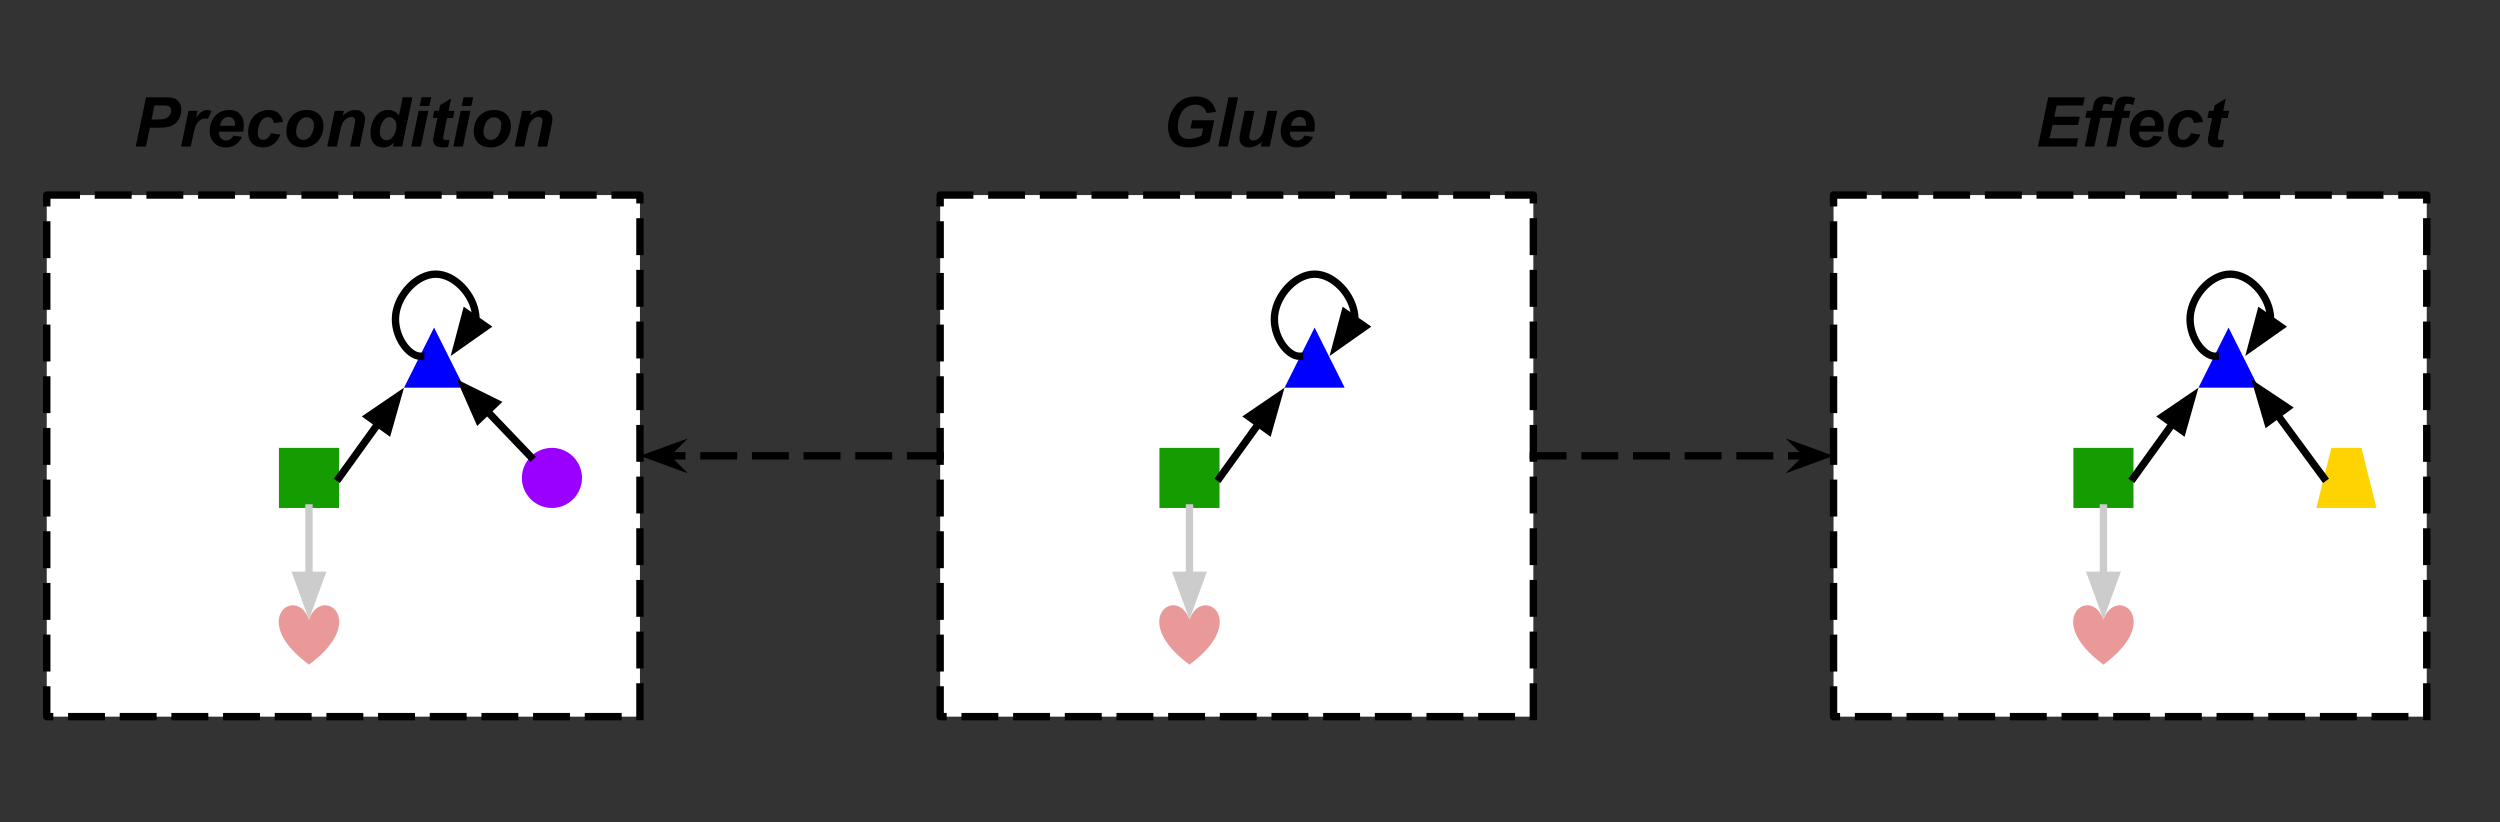 <svg version="1.1" viewBox="0.0 0.0 677.375 222.764" fill="none" stroke="none" stroke-linecap="square" stroke-miterlimit="10" xmlns:xlink="http://www.w3.org/1999/xlink" xmlns="http://www.w3.org/2000/svg"><rect x="0.0" y="0.0" width="677.375" height="222.764" fill="#333333" stroke="none"/><clipPath id="p.0"><path d="m0 0l677.375 0l0 222.764l-677.375 0l0 -222.764z" clip-rule="nonzero"/></clipPath><g clip-path="url(#p.0)"><path fill="#000000" fill-opacity="0.0" d="m0 0l677.375 0l0 222.764l-677.375 0z" fill-rule="evenodd"/><path fill="#000000" fill-opacity="0.0" d="m595.682 91.034l9.512 0l0 11.717l-9.512 0z" fill-rule="evenodd"/><path fill="#000000" fill-opacity="0.0" d="m605.194 91.034l9.512 0l0 11.717l-9.512 0z" fill-rule="evenodd"/><path fill="#000000" fill-opacity="0.0" d="m348.05 91.034l9.512 0l0 11.717l-9.512 0z" fill-rule="evenodd"/><path fill="#000000" fill-opacity="0.0" d="m357.562 91.034l9.512 0l0 11.717l-9.512 0z" fill-rule="evenodd"/><path fill="#000000" fill-opacity="0.0" d="m109.472 91.034l9.512 0l0 11.717l-9.512 0z" fill-rule="evenodd"/><path fill="#000000" fill-opacity="0.0" d="m118.984 91.034l9.512 0l0 11.717l-9.512 0z" fill-rule="evenodd"/><path fill="#ffffff" d="m12.669 52.853l160.724 0l0 141.323l-160.724 0z" fill-rule="evenodd"/><path stroke="#000000" stroke-width="2.0" stroke-linejoin="round" stroke-linecap="butt" stroke-dasharray="8.0,6.0" d="m12.669 52.853l160.724 0l0 141.323l-160.724 0z" fill-rule="evenodd"/><path fill="#ffffff" d="m254.735 52.853l160.724 0l0 141.323l-160.724 0z" fill-rule="evenodd"/><path stroke="#000000" stroke-width="2.0" stroke-linejoin="round" stroke-linecap="butt" stroke-dasharray="8.0,6.0" d="m254.735 52.853l160.724 0l0 141.323l-160.724 0z" fill-rule="evenodd"/><path fill="#ffffff" d="m496.801 52.853l160.724 0l0 141.323l-160.724 0z" fill-rule="evenodd"/><path stroke="#000000" stroke-width="2.0" stroke-linejoin="round" stroke-linecap="butt" stroke-dasharray="8.0,6.0" d="m496.801 52.853l160.724 0l0 141.323l-160.724 0z" fill-rule="evenodd"/><path fill="#0000ff" d="m109.472 105.034l8.142 -16.283l8.142 16.283z" fill-rule="evenodd"/><path fill="#159c00" d="m75.572 121.349l16.283 0l0 16.283l-16.283 0z" fill-rule="evenodd"/><path fill="#000000" fill-opacity="0.0" d="m91.856 129.491l17.606 -24.441" fill-rule="evenodd"/><path stroke="#000000" stroke-width="2.0" stroke-linejoin="round" stroke-linecap="butt" d="m91.856 129.491l10.592 -14.704" fill-rule="evenodd"/><path fill="#000000" stroke="#000000" stroke-width="2.0" stroke-linecap="butt" d="m105.128 116.717l2.625 -9.295l-7.985 5.434z" fill-rule="evenodd"/><path fill="#9900ff" d="m141.404 129.491l0 0c0 -4.497 3.645 -8.142 8.142 -8.142l0 0c2.159 0 4.23 0.858 5.757 2.385c1.527 1.527 2.385 3.598 2.385 5.757l0 0c0 4.497 -3.645 8.142 -8.142 8.142l0 0c-4.497 0 -8.142 -3.645 -8.142 -8.142z" fill-rule="evenodd"/><path fill="#000000" fill-opacity="0.0" d="m143.789 123.734l-20.063 -20.976" fill-rule="evenodd"/><path stroke="#000000" stroke-width="2.0" stroke-linejoin="round" stroke-linecap="butt" d="m143.789 123.734l-11.769 -12.304" fill-rule="evenodd"/><path fill="#000000" stroke="#000000" stroke-width="2.0" stroke-linecap="butt" d="m134.408 109.146l-8.661 -4.276l3.886 8.842z" fill-rule="evenodd"/><path fill="#0000ff" d="m348.05 105.034l8.142 -16.283l8.142 16.283z" fill-rule="evenodd"/><path fill="#159c00" d="m314.15 121.349l16.283 0l0 16.283l-16.283 0z" fill-rule="evenodd"/><path fill="#000000" fill-opacity="0.0" d="m330.433 129.491l17.606 -24.441" fill-rule="evenodd"/><path stroke="#000000" stroke-width="2.0" stroke-linejoin="round" stroke-linecap="butt" d="m330.433 129.491l10.592 -14.704" fill-rule="evenodd"/><path fill="#000000" stroke="#000000" stroke-width="2.0" stroke-linecap="butt" d="m343.706 116.717l2.625 -9.295l-7.985 5.434z" fill-rule="evenodd"/><path fill="#0000ff" d="m595.682 105.034l8.142 -16.283l8.142 16.283z" fill-rule="evenodd"/><path fill="#159c00" d="m561.782 121.349l16.283 0l0 16.283l-16.283 0z" fill-rule="evenodd"/><path fill="#000000" fill-opacity="0.0" d="m578.066 129.491l17.606 -24.441" fill-rule="evenodd"/><path stroke="#000000" stroke-width="2.0" stroke-linejoin="round" stroke-linecap="butt" d="m578.066 129.491l10.592 -14.704" fill-rule="evenodd"/><path fill="#000000" stroke="#000000" stroke-width="2.0" stroke-linecap="butt" d="m591.338 116.717l2.625 -9.295l-7.985 5.434z" fill-rule="evenodd"/><path fill="#ffd300" d="m627.614 137.633l4.071 -16.283l8.142 0l4.071 16.283z" fill-rule="evenodd"/><path fill="#000000" fill-opacity="0.0" d="m629.65 129.491l-19.685 -26.74" fill-rule="evenodd"/><path stroke="#000000" stroke-width="2.0" stroke-linejoin="round" stroke-linecap="butt" d="m629.65 129.491l-12.571 -17.076" fill-rule="evenodd"/><path fill="#000000" stroke="#000000" stroke-width="2.0" stroke-linecap="butt" d="m619.739 110.456l-8.041 -5.351l2.72 9.268z" fill-rule="evenodd"/><path fill="#000000" fill-opacity="0.0" d="m254.735 123.514l-81.354 0" fill-rule="evenodd"/><path stroke="#000000" stroke-width="2.0" stroke-linejoin="round" stroke-linecap="butt" stroke-dasharray="8.0,6.0" d="m254.735 123.514l-74.5 0" fill-rule="evenodd"/><path fill="#000000" stroke="#000000" stroke-width="2.0" stroke-linecap="butt" d="m180.235 123.514l2.249 -2.249l-6.18 2.249l6.18 2.249z" fill-rule="evenodd"/><path fill="#000000" fill-opacity="0.0" d="m415.459 123.514l81.354 0" fill-rule="evenodd"/><path stroke="#000000" stroke-width="2.0" stroke-linejoin="round" stroke-linecap="butt" stroke-dasharray="8.0,6.0" d="m415.459 123.514l74.5 0" fill-rule="evenodd"/><path fill="#000000" stroke="#000000" stroke-width="2.0" stroke-linecap="butt" d="m489.959 123.514l-2.249 2.249l6.18 -2.249l-6.18 -2.249z" fill-rule="evenodd"/><path fill="#000000" fill-opacity="0.0" d="m20.827 12.79l144.409 0l0 42.016l-144.409 0z" fill-rule="evenodd"/><path fill="#000000" d="m39.524 39.71l-2.75 0l2.797 -13.359l5.438 0q1.453 0 2.281 0.344q0.844 0.344 1.328 1.141q0.5 0.781 0.5 1.875q0 1.016 -0.391 1.969q-0.391 0.953 -0.969 1.531q-0.562 0.562 -1.219 0.859q-0.656 0.297 -1.766 0.453q-0.641 0.094 -2.422 0.094l-1.75 0l-1.078 5.094zm1.531 -7.312l0.844 0q2.172 0 2.906 -0.266q0.734 -0.281 1.141 -0.875q0.422 -0.609 0.422 -1.328q0 -0.469 -0.219 -0.781q-0.203 -0.312 -0.594 -0.453q-0.391 -0.141 -1.719 -0.141l-1.969 0l-0.812 3.844zm10.037 -2.359l2.438 0l-0.391 1.875q1.375 -2.109 2.969 -2.109q0.562 0 1.203 0.281l-1.0 2.141q-0.359 -0.125 -0.75 -0.125q-0.688 0 -1.391 0.516q-0.688 0.5 -1.078 1.359q-0.391 0.859 -0.766 2.703l-0.641 3.031l-2.625 0l2.031 -9.672zm14.807 5.641l-6.562 0q-0.016 0.156 -0.016 0.234q0 0.969 0.547 1.562q0.562 0.594 1.359 0.594q1.297 0 2.031 -1.344l2.328 0.391q-0.672 1.406 -1.828 2.125q-1.141 0.703 -2.562 0.703q-1.938 0 -3.172 -1.234q-1.219 -1.234 -1.219 -3.266q0 -2.0 1.109 -3.547q1.5 -2.094 4.297 -2.094q1.766 0 2.812 1.109q1.047 1.094 1.047 3.063q0 0.953 -0.172 1.703zm-2.203 -1.594q0 -0.172 0 -0.266q0 -1.062 -0.484 -1.594q-0.484 -0.547 -1.297 -0.547q-0.797 0 -1.453 0.609q-0.641 0.609 -0.859 1.797l4.094 0zm9.719 1.984l2.531 0.406q-0.625 1.688 -1.859 2.578q-1.219 0.891 -2.844 0.891q-1.859 0 -2.938 -1.109q-1.078 -1.109 -1.078 -3.031q0 -1.578 0.656 -2.984q0.656 -1.406 1.969 -2.203q1.328 -0.812 2.906 -0.812q1.703 0 2.719 0.906q1.031 0.891 1.156 2.344l-2.484 0.266q-0.094 -0.812 -0.5 -1.188q-0.406 -0.391 -1.062 -0.391q-0.75 0 -1.406 0.563q-0.656 0.562 -1.016 1.688q-0.344 1.125 -0.344 2.109q0 0.859 0.422 1.328q0.422 0.453 1.047 0.453q0.625 0 1.203 -0.453q0.594 -0.453 0.922 -1.359zm4.188 -0.375q0 -2.688 1.516 -4.281q1.516 -1.609 3.984 -1.609q2.141 0 3.344 1.188q1.203 1.172 1.203 3.172q0 2.344 -1.5 4.062q-1.5 1.719 -4.031 1.719q-1.359 0 -2.422 -0.547q-1.047 -0.547 -1.578 -1.547q-0.516 -1.016 -0.516 -2.156zm7.453 -1.875q0 -0.922 -0.547 -1.484q-0.531 -0.563 -1.391 -0.563q-0.844 0 -1.5 0.531q-0.656 0.516 -1.031 1.516q-0.359 1.0 -0.359 1.844q0 1.031 0.562 1.641q0.562 0.609 1.422 0.609q1.078 0 1.812 -0.922q1.031 -1.297 1.031 -3.172zm5.63 -3.781l2.469 0l-0.25 1.25q0.922 -0.797 1.719 -1.141q0.812 -0.344 1.719 -0.344q1.188 0 1.875 0.688q0.688 0.688 0.688 1.813q0 0.516 -0.297 1.938l-1.141 5.469l-2.609 0l1.141 -5.5q0.25 -1.219 0.25 -1.453q0 -0.5 -0.297 -0.781q-0.297 -0.297 -0.812 -0.297q-0.578 0 -1.281 0.484q-0.703 0.484 -1.109 1.266q-0.281 0.562 -0.641 2.312l-0.844 3.969l-2.609 0l2.031 -9.672zm18.271 9.672l-2.484 0l0.219 -1.047q-0.703 0.688 -1.391 0.984q-0.688 0.297 -1.562 0.297q-1.5 0 -2.438 -1.031q-0.922 -1.031 -0.922 -3.031q0 -2.328 1.297 -4.203q1.312 -1.875 3.484 -1.875q1.938 0 2.922 1.547l1.047 -5.0l2.609 0l-2.781 13.359zm-6.047 -3.938q0 1.047 0.516 1.625q0.531 0.578 1.297 0.578q0.719 0 1.328 -0.484q0.609 -0.484 0.984 -1.484q0.375 -1.0 0.375 -1.922q0 -1.047 -0.578 -1.688q-0.562 -0.656 -1.297 -0.656q-1.141 0 -1.891 1.281q-0.734 1.266 -0.734 2.75zm11.287 -9.422l2.625 0l-0.5 2.375l-2.609 0l0.484 -2.375zm-0.766 3.688l2.625 0l-2.031 9.672l-2.609 0l2.016 -9.672zm3.824 1.938l0.391 -1.938l1.281 0l0.312 -1.547l3.0 -1.812l-0.703 3.359l1.594 0l-0.391 1.938l-1.609 0l-0.844 4.047q-0.234 1.109 -0.234 1.266q0 0.297 0.188 0.469q0.203 0.172 0.703 0.172q0.172 0 0.859 -0.062l-0.406 1.938q-0.672 0.141 -1.391 0.141q-1.375 0 -2.016 -0.531q-0.625 -0.547 -0.625 -1.484q0 -0.453 0.344 -2.062l0.812 -3.891l-1.266 0zm8.338 -5.625l2.625 0l-0.5 2.375l-2.609 0l0.484 -2.375zm-0.766 3.688l2.625 0l-2.031 9.672l-2.609 0l2.016 -9.672zm3.543 5.656q0 -2.688 1.516 -4.281q1.516 -1.609 3.984 -1.609q2.141 0 3.344 1.188q1.203 1.172 1.203 3.172q0 2.344 -1.5 4.062q-1.5 1.719 -4.031 1.719q-1.359 0 -2.422 -0.547q-1.047 -0.547 -1.578 -1.547q-0.516 -1.016 -0.516 -2.156zm7.453 -1.875q0 -0.922 -0.547 -1.484q-0.531 -0.563 -1.391 -0.563q-0.844 0 -1.5 0.531q-0.656 0.516 -1.031 1.516q-0.359 1.0 -0.359 1.844q0 1.031 0.562 1.641q0.562 0.609 1.422 0.609q1.078 0 1.812 -0.922q1.031 -1.297 1.031 -3.172zm5.63 -3.781l2.469 0l-0.25 1.25q0.922 -0.797 1.719 -1.141q0.812 -0.344 1.719 -0.344q1.188 0 1.875 0.688q0.688 0.688 0.688 1.813q0 0.516 -0.297 1.938l-1.141 5.469l-2.609 0l1.141 -5.5q0.25 -1.219 0.25 -1.453q0 -0.5 -0.297 -0.781q-0.297 -0.297 -0.812 -0.297q-0.578 0 -1.281 0.484q-0.703 0.484 -1.109 1.266q-0.281 0.562 -0.641 2.312l-0.844 3.969l-2.609 0l2.031 -9.672z" fill-rule="nonzero"/><path fill="#000000" fill-opacity="0.0" d="m504.958 12.79l144.409 0l0 42.016l-144.409 0z" fill-rule="evenodd"/><path fill="#000000" d="m552.181 39.71l2.781 -13.359l9.906 0l-0.469 2.234l-7.141 0l-0.641 3.031l6.906 0l-0.453 2.234l-6.922 0l-0.828 3.625l7.766 0l-0.469 2.234l-10.438 0zm19.162 -9.672l-0.391 1.906l-1.859 0l-1.625 7.766l-2.609 0l1.625 -7.766l-1.453 0l0.391 -1.906l1.469 0l0.203 -1.0q0.25 -1.219 0.484 -1.641q0.312 -0.594 0.922 -0.922q0.609 -0.344 1.609 -0.344q1.203 0 2.531 0.438l-0.516 1.859q-0.938 -0.312 -1.516 -0.312q-0.453 0 -0.672 0.281q-0.141 0.188 -0.297 0.953l-0.141 0.688l1.844 0zm5.875 0l-0.391 1.906l-1.859 0l-1.625 7.766l-2.609 0l1.625 -7.766l-1.453 0l0.391 -1.906l1.469 0l0.203 -1.0q0.25 -1.219 0.484 -1.641q0.312 -0.594 0.922 -0.922q0.609 -0.344 1.609 -0.344q1.203 0 2.531 0.438l-0.516 1.859q-0.938 -0.312 -1.516 -0.312q-0.453 0 -0.672 0.281q-0.141 0.188 -0.297 0.953l-0.141 0.688l1.844 0zm8.9 5.641l-6.562 0q-0.016 0.156 -0.016 0.234q0 0.969 0.547 1.562q0.562 0.594 1.359 0.594q1.297 0 2.031 -1.344l2.328 0.391q-0.672 1.406 -1.828 2.125q-1.141 0.703 -2.562 0.703q-1.938 0 -3.172 -1.234q-1.219 -1.234 -1.219 -3.266q0 -2.0 1.109 -3.547q1.5 -2.094 4.297 -2.094q1.766 0 2.812 1.109q1.047 1.094 1.047 3.063q0 0.953 -0.172 1.703zm-2.203 -1.594q0 -0.172 0 -0.266q0 -1.062 -0.484 -1.594q-0.484 -0.547 -1.297 -0.547q-0.797 0 -1.453 0.609q-0.641 0.609 -0.859 1.797l4.094 0zm9.719 1.984l2.531 0.406q-0.625 1.688 -1.859 2.578q-1.219 0.891 -2.844 0.891q-1.859 0 -2.938 -1.109q-1.078 -1.109 -1.078 -3.031q0 -1.578 0.656 -2.984q0.656 -1.406 1.969 -2.203q1.328 -0.812 2.906 -0.812q1.703 0 2.719 0.906q1.031 0.891 1.156 2.344l-2.484 0.266q-0.094 -0.812 -0.5 -1.188q-0.406 -0.391 -1.062 -0.391q-0.75 0 -1.406 0.563q-0.656 0.562 -1.016 1.688q-0.344 1.125 -0.344 2.109q0 0.859 0.422 1.328q0.422 0.453 1.047 0.453q0.625 0 1.203 -0.453q0.594 -0.453 0.922 -1.359zm4.469 -4.094l0.391 -1.938l1.281 0l0.312 -1.547l3.0 -1.812l-0.703 3.359l1.594 0l-0.391 1.938l-1.609 0l-0.844 4.047q-0.234 1.109 -0.234 1.266q0 0.297 0.188 0.469q0.203 0.172 0.703 0.172q0.172 0 0.859 -0.062l-0.406 1.938q-0.672 0.141 -1.391 0.141q-1.375 0 -2.016 -0.531q-0.625 -0.547 -0.625 -1.484q0 -0.453 0.344 -2.062l0.812 -3.891l-1.266 0z" fill-rule="nonzero"/><path fill="#000000" fill-opacity="0.0" d="m263.354 12.79l144.409 0l0 42.016l-144.409 0z" fill-rule="evenodd"/><path fill="#000000" d="m323.029 32.585l5.969 0l-1.203 5.719q-1.047 0.688 -2.594 1.172q-1.531 0.469 -3.125 0.469q-2.484 0 -3.797 -1.125q-1.797 -1.531 -1.797 -4.438q0 -1.953 0.766 -3.734q0.938 -2.156 2.641 -3.328q1.719 -1.188 4.031 -1.188q2.312 0 3.703 1.078q1.406 1.062 1.859 3.125l-2.562 0.297q-0.328 -1.141 -1.094 -1.703q-0.75 -0.578 -1.875 -0.578q-1.344 0 -2.453 0.703q-1.109 0.688 -1.734 2.141q-0.625 1.438 -0.625 3.156q0 1.672 0.766 2.484q0.766 0.812 2.234 0.812q0.891 0 1.812 -0.25q0.938 -0.25 1.609 -0.609l0.406 -1.984l-3.406 0l0.469 -2.219zm7.043 7.125l2.797 -13.359l2.594 0l-2.781 13.359l-2.609 0zm7.199 -9.672l2.609 0l-1.188 5.734q-0.219 1.016 -0.219 1.281q0 0.422 0.312 0.719q0.312 0.297 0.797 0.297q0.344 0 0.672 -0.125q0.344 -0.141 0.688 -0.406q0.359 -0.266 0.641 -0.609q0.281 -0.359 0.531 -0.922q0.172 -0.422 0.375 -1.359l0.969 -4.609l2.609 0l-2.016 9.672l-2.438 0l0.266 -1.312q-1.609 1.547 -3.484 1.547q-1.203 0 -1.891 -0.688q-0.672 -0.688 -0.672 -1.828q0 -0.5 0.312 -2.0l1.125 -5.391zm18.818 5.641l-6.562 0q-0.016 0.156 -0.016 0.234q0 0.969 0.547 1.562q0.562 0.594 1.359 0.594q1.297 0 2.031 -1.344l2.328 0.391q-0.672 1.406 -1.828 2.125q-1.141 0.703 -2.562 0.703q-1.938 0 -3.172 -1.234q-1.219 -1.234 -1.219 -3.266q0 -2.0 1.109 -3.547q1.5 -2.094 4.297 -2.094q1.766 0 2.812 1.109q1.047 1.094 1.047 3.063q0 0.953 -0.172 1.703zm-2.203 -1.594q0 -0.172 0 -0.266q0 -1.062 -0.484 -1.594q-0.484 -0.547 -1.297 -0.547q-0.797 0 -1.453 0.609q-0.641 0.609 -0.859 1.797l4.094 0z" fill-rule="nonzero"/><path fill="#000000" fill-opacity="0.0" d="m608.349 96.467c3.401 0 7.38 -5.545 6.802 -11.092c-0.578 -5.547 -5.713 -11.096 -10.846 -11.092c-5.133 0.005 -10.264 5.563 -10.846 11.123c-0.583 5.561 3.383 11.123 6.765 11.123" fill-rule="evenodd"/><path stroke="#000000" stroke-width="2.0" stroke-linejoin="round" stroke-linecap="butt" d="m615.206 86.619l0.001 -0.205c-0.002 -0.345 -0.02 -0.692 -0.056 -1.039c-0.578 -5.547 -5.713 -11.096 -10.846 -11.092c-5.133 0.005 -10.264 5.563 -10.846 11.123c-0.583 5.561 3.383 11.123 6.765 11.123" fill-rule="evenodd"/><path fill="#000000" stroke="#000000" stroke-width="2.0" stroke-linecap="butt" d="m612.495 84.731l-2.475 9.336l7.897 -5.561z" fill-rule="evenodd"/><path fill="#000000" fill-opacity="0.0" d="m360.239 96.467c3.401 0 7.38 -5.545 6.802 -11.092c-0.578 -5.547 -5.713 -11.096 -10.846 -11.092c-5.133 0.005 -10.264 5.563 -10.846 11.123c-0.583 5.561 3.383 11.123 6.765 11.123" fill-rule="evenodd"/><path stroke="#000000" stroke-width="2.0" stroke-linejoin="round" stroke-linecap="butt" d="m367.096 86.619l0.001 -0.205c-0.002 -0.345 -0.02 -0.692 -0.056 -1.039c-0.578 -5.547 -5.713 -11.096 -10.846 -11.092c-5.133 0.005 -10.264 5.563 -10.846 11.123c-0.583 5.561 3.383 11.123 6.765 11.123" fill-rule="evenodd"/><path fill="#000000" stroke="#000000" stroke-width="2.0" stroke-linecap="butt" d="m364.385 84.731l-2.475 9.336l7.897 -5.561z" fill-rule="evenodd"/><path fill="#000000" fill-opacity="0.0" d="m122.097 96.467c3.401 0 7.38 -5.545 6.802 -11.092c-0.578 -5.547 -5.713 -11.096 -10.846 -11.092c-5.133 0.005 -10.264 5.563 -10.846 11.123c-0.583 5.561 3.383 11.123 6.765 11.123" fill-rule="evenodd"/><path stroke="#000000" stroke-width="2.0" stroke-linejoin="round" stroke-linecap="butt" d="m128.954 86.619l0.001 -0.205c-0.002 -0.345 -0.02 -0.692 -0.056 -1.039c-0.578 -5.547 -5.713 -11.096 -10.846 -11.092c-5.133 0.005 -10.264 5.563 -10.846 11.123c-0.583 5.561 3.383 11.123 6.765 11.123" fill-rule="evenodd"/><path fill="#000000" stroke="#000000" stroke-width="2.0" stroke-linecap="butt" d="m126.243 84.731l-2.475 9.336l7.897 -5.561z" fill-rule="evenodd"/><path fill="#ea9999" d="m83.714 167.869c3.392 -9.499 16.623 0 0 12.213c-16.623 -12.213 -3.392 -21.711 0 -12.213z" fill-rule="evenodd"/><path fill="#000000" fill-opacity="0.0" d="m83.714 137.633l0 30.236" fill-rule="evenodd"/><path stroke="#cccccc" stroke-width="2.0" stroke-linejoin="round" stroke-linecap="butt" d="m83.714 137.633l0 18.236" fill-rule="evenodd"/><path fill="#cccccc" stroke="#cccccc" stroke-width="2.0" stroke-linecap="butt" d="m80.41 155.869l3.303 9.076l3.303 -9.076z" fill-rule="evenodd"/><path fill="#ea9999" d="m322.291 167.869c3.392 -9.499 16.623 0 0 12.213c-16.623 -12.213 -3.392 -21.711 0 -12.213z" fill-rule="evenodd"/><path fill="#000000" fill-opacity="0.0" d="m322.291 137.633l0 30.236" fill-rule="evenodd"/><path stroke="#cccccc" stroke-width="2.0" stroke-linejoin="round" stroke-linecap="butt" d="m322.291 137.633l0 18.236" fill-rule="evenodd"/><path fill="#cccccc" stroke="#cccccc" stroke-width="2.0" stroke-linecap="butt" d="m318.988 155.869l3.303 9.076l3.303 -9.076z" fill-rule="evenodd"/><path fill="#ea9999" d="m569.924 167.869c3.392 -9.499 16.623 0 0 12.213c-16.623 -12.213 -3.392 -21.711 0 -12.213z" fill-rule="evenodd"/><path fill="#000000" fill-opacity="0.0" d="m569.924 137.633l0 30.236" fill-rule="evenodd"/><path stroke="#cccccc" stroke-width="2.0" stroke-linejoin="round" stroke-linecap="butt" d="m569.924 137.633l0 18.236" fill-rule="evenodd"/><path fill="#cccccc" stroke="#cccccc" stroke-width="2.0" stroke-linecap="butt" d="m566.62 155.869l3.303 9.076l3.303 -9.076z" fill-rule="evenodd"/></g></svg>